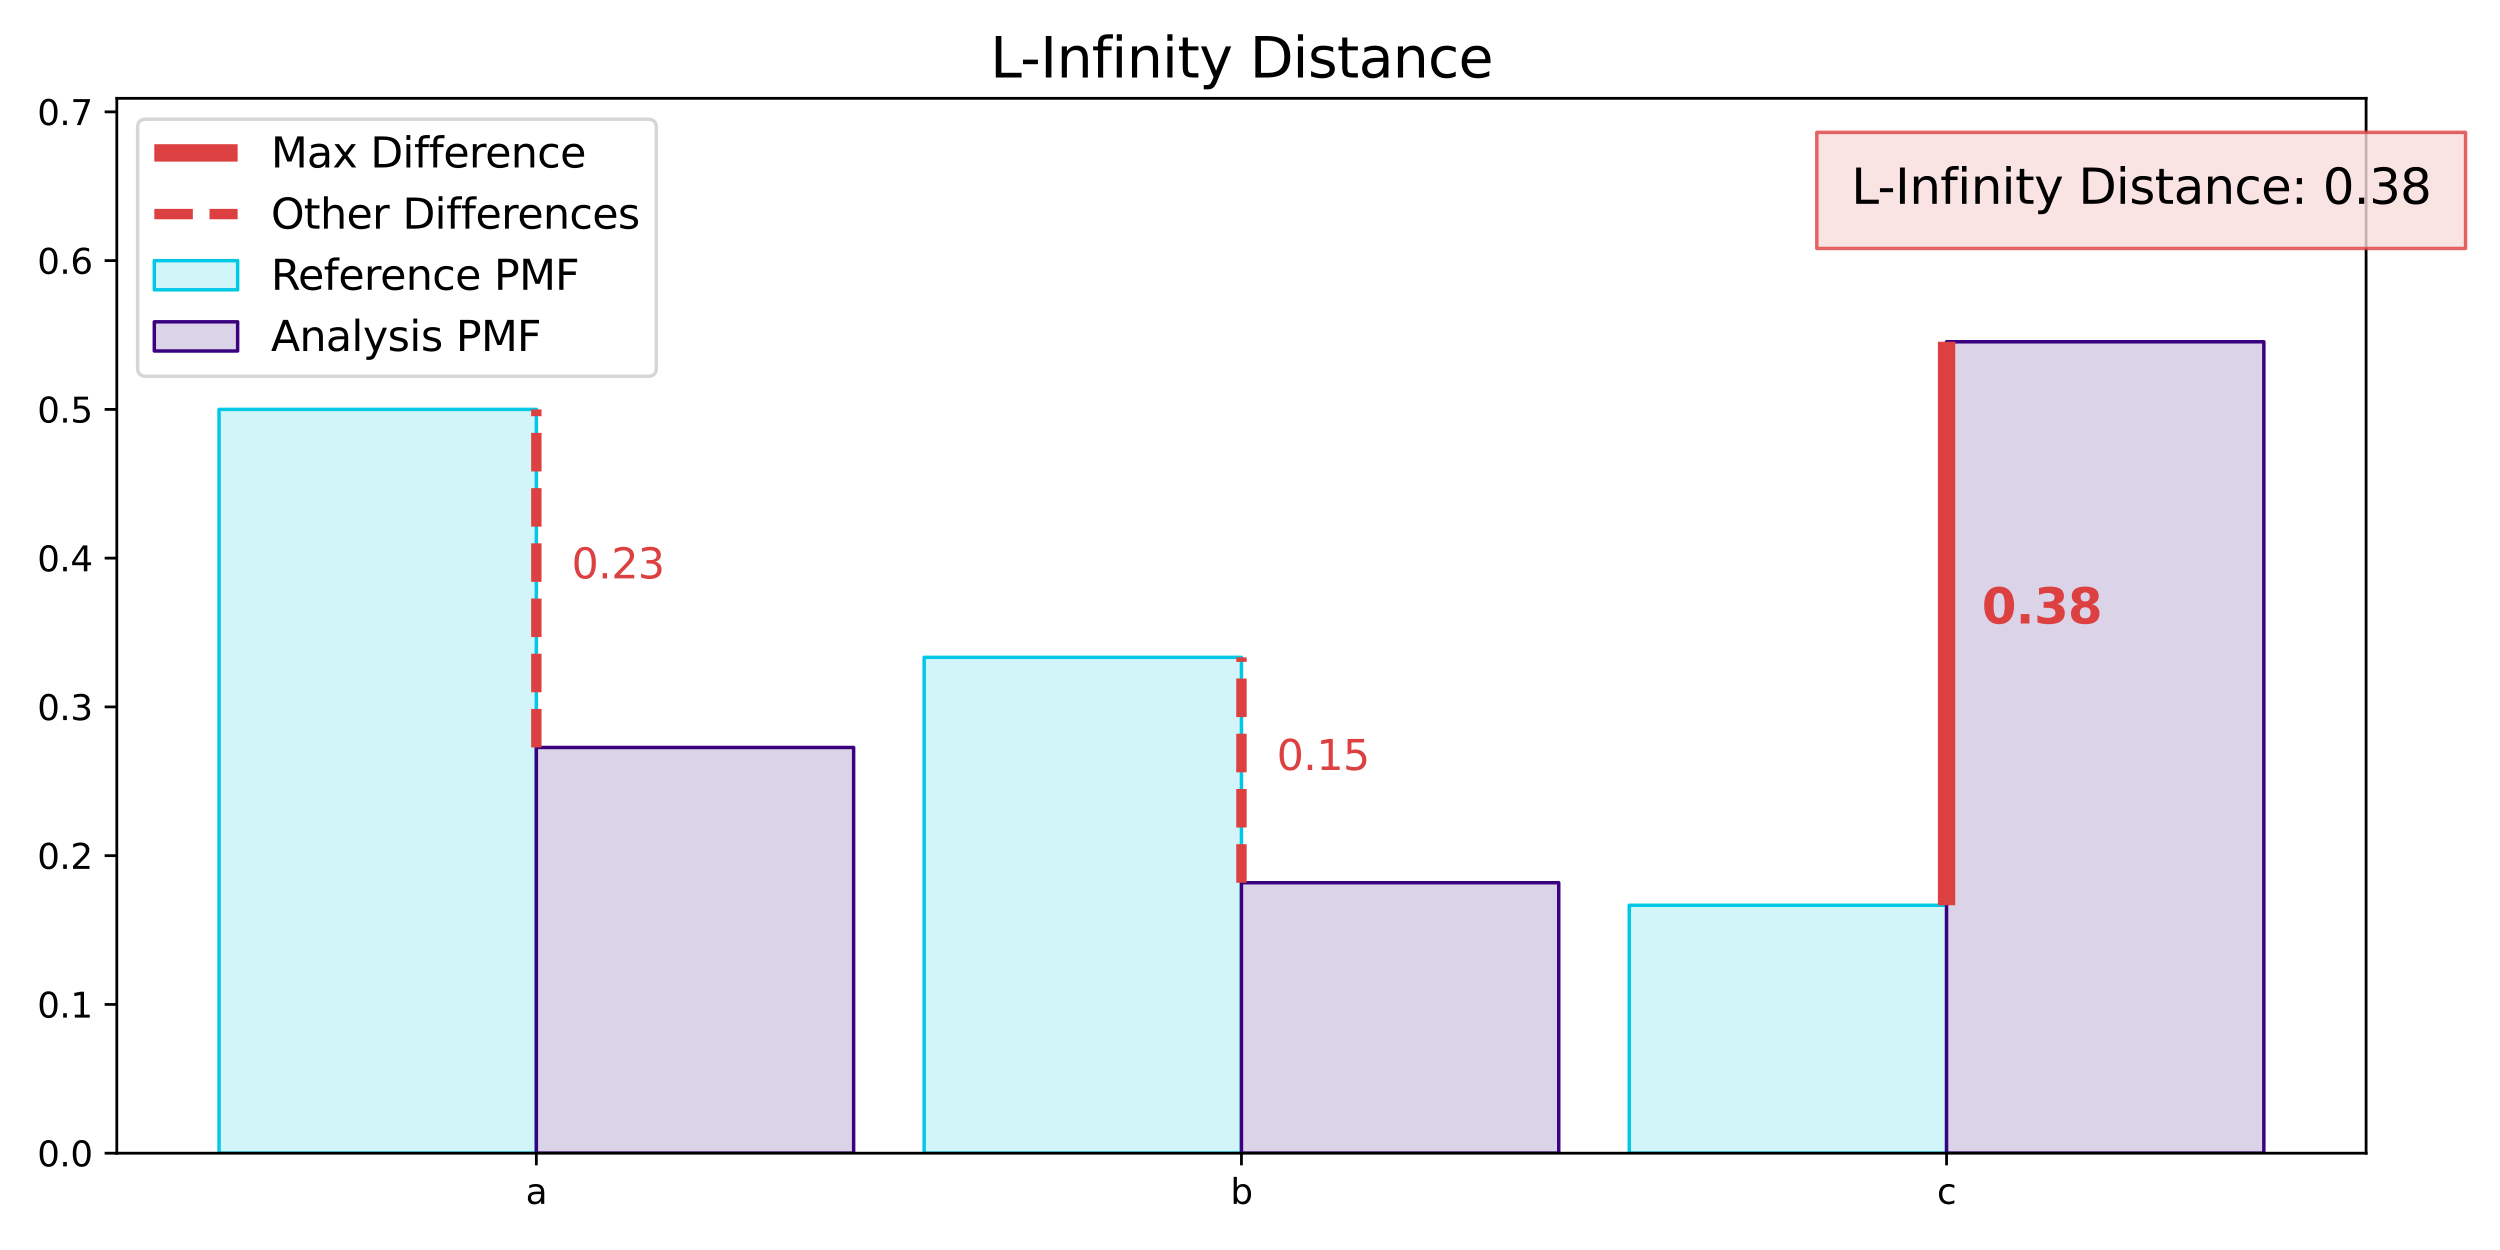 <?xml version="1.0" encoding="utf-8" standalone="no"?>
<!DOCTYPE svg PUBLIC "-//W3C//DTD SVG 1.1//EN"
  "http://www.w3.org/Graphics/SVG/1.1/DTD/svg11.dtd">
<svg xmlns:xlink="http://www.w3.org/1999/xlink" width="720pt" height="360pt" viewBox="0 0 720 360" xmlns="http://www.w3.org/2000/svg" version="1.1">
 <defs>
  <style type="text/css">*{stroke-linejoin: round; stroke-linecap: butt}</style>
 </defs>
 <g id="figure_1">
  <g id="patch_1">
   <path d="M 0 360
L 720 360
L 720 0
L 0 0
z
" style="fill: #ffffff"/>
  </g>
  <g id="axes_1">
   <g id="patch_2">
    <path d="M 33.64 332.12
L 681.435 332.12
L 681.435 28.32
L 33.64 28.32
z
" style="fill: #ffffff"/>
   </g>
   <g id="patch_3">
    <path d="M 63.085 332.12
L 154.467 332.12
L 154.467 117.902
L 63.085 117.902
z
" clip-path="url(#p4fea6b548c)" style="fill: #d2f5fa; stroke: #00c8e5; stroke-linejoin: miter"/>
   </g>
   <g id="patch_4">
    <path d="M 266.156 332.12
L 357.538 332.12
L 357.538 189.308
L 266.156 189.308
z
" clip-path="url(#p4fea6b548c)" style="fill: #d2f5fa; stroke: #00c8e5; stroke-linejoin: miter"/>
   </g>
   <g id="patch_5">
    <path d="M 469.226 332.12
L 560.608 332.12
L 560.608 260.714
L 469.226 260.714
z
" clip-path="url(#p4fea6b548c)" style="fill: #d2f5fa; stroke: #00c8e5; stroke-linejoin: miter"/>
   </g>
   <g id="patch_6">
    <path d="M 154.467 332.12
L 245.849 332.12
L 245.849 215.274
L 154.467 215.274
z
" clip-path="url(#p4fea6b548c)" style="fill: #dbd3e7; stroke: #3b0280; stroke-linejoin: miter"/>
   </g>
   <g id="patch_7">
    <path d="M 357.538 332.12
L 448.919 332.12
L 448.919 254.223
L 357.538 254.223
z
" clip-path="url(#p4fea6b548c)" style="fill: #dbd3e7; stroke: #3b0280; stroke-linejoin: miter"/>
   </g>
   <g id="patch_8">
    <path d="M 560.608 332.12
L 651.99 332.12
L 651.99 98.428
L 560.608 98.428
z
" clip-path="url(#p4fea6b548c)" style="fill: #dbd3e7; stroke: #3b0280; stroke-linejoin: miter"/>
   </g>
   <g id="matplotlib.axis_1">
    <g id="xtick_1">
     <g id="line2d_1">
      <defs>
       <path id="m8bfab1f892" d="M 0 0
L 0 3.5
" style="stroke: #000000; stroke-width: 0.8"/>
      </defs>
      <g>
       <use xlink:href="#m8bfab1f892" x="154.467" y="332.12" style="stroke: #000000; stroke-width: 0.8"/>
      </g>
     </g>
     <g id="text_1">
      <!-- a -->
      <g transform="translate(151.403 346.718) scale(0.1 -0.1)">
       <defs>
        <path id="DejaVuSans-61" d="M 2194 1759
Q 1497 1759 1228 1600
Q 959 1441 959 1056
Q 959 750 1161 570
Q 1363 391 1709 391
Q 2188 391 2477 730
Q 2766 1069 2766 1631
L 2766 1759
L 2194 1759
z
M 3341 1997
L 3341 0
L 2766 0
L 2766 531
Q 2569 213 2275 61
Q 1981 -91 1556 -91
Q 1019 -91 701 211
Q 384 513 384 1019
Q 384 1609 779 1909
Q 1175 2209 1959 2209
L 2766 2209
L 2766 2266
Q 2766 2663 2505 2880
Q 2244 3097 1772 3097
Q 1472 3097 1187 3025
Q 903 2953 641 2809
L 641 3341
Q 956 3463 1253 3523
Q 1550 3584 1831 3584
Q 2591 3584 2966 3190
Q 3341 2797 3341 1997
z
" transform="scale(0.016)"/>
       </defs>
       <use xlink:href="#DejaVuSans-61"/>
      </g>
     </g>
    </g>
    <g id="xtick_2">
     <g id="line2d_2">
      <g>
       <use xlink:href="#m8bfab1f892" x="357.538" y="332.12" style="stroke: #000000; stroke-width: 0.8"/>
      </g>
     </g>
     <g id="text_2">
      <!-- b -->
      <g transform="translate(354.363 346.718) scale(0.1 -0.1)">
       <defs>
        <path id="DejaVuSans-62" d="M 3116 1747
Q 3116 2381 2855 2742
Q 2594 3103 2138 3103
Q 1681 3103 1420 2742
Q 1159 2381 1159 1747
Q 1159 1113 1420 752
Q 1681 391 2138 391
Q 2594 391 2855 752
Q 3116 1113 3116 1747
z
M 1159 2969
Q 1341 3281 1617 3432
Q 1894 3584 2278 3584
Q 2916 3584 3314 3078
Q 3713 2572 3713 1747
Q 3713 922 3314 415
Q 2916 -91 2278 -91
Q 1894 -91 1617 61
Q 1341 213 1159 525
L 1159 0
L 581 0
L 581 4863
L 1159 4863
L 1159 2969
z
" transform="scale(0.016)"/>
       </defs>
       <use xlink:href="#DejaVuSans-62"/>
      </g>
     </g>
    </g>
    <g id="xtick_3">
     <g id="line2d_3">
      <g>
       <use xlink:href="#m8bfab1f892" x="560.608" y="332.12" style="stroke: #000000; stroke-width: 0.8"/>
      </g>
     </g>
     <g id="text_3">
      <!-- c -->
      <g transform="translate(557.859 346.718) scale(0.1 -0.1)">
       <defs>
        <path id="DejaVuSans-63" d="M 3122 3366
L 3122 2828
Q 2878 2963 2633 3030
Q 2388 3097 2138 3097
Q 1578 3097 1268 2742
Q 959 2388 959 1747
Q 959 1106 1268 751
Q 1578 397 2138 397
Q 2388 397 2633 464
Q 2878 531 3122 666
L 3122 134
Q 2881 22 2623 -34
Q 2366 -91 2075 -91
Q 1284 -91 818 406
Q 353 903 353 1747
Q 353 2603 823 3093
Q 1294 3584 2113 3584
Q 2378 3584 2631 3529
Q 2884 3475 3122 3366
z
" transform="scale(0.016)"/>
       </defs>
       <use xlink:href="#DejaVuSans-63"/>
      </g>
     </g>
    </g>
   </g>
   <g id="matplotlib.axis_2">
    <g id="ytick_1">
     <g id="line2d_4">
      <defs>
       <path id="m8ca3e40de0" d="M 0 0
L -3.5 0
" style="stroke: #000000; stroke-width: 0.8"/>
      </defs>
      <g>
       <use xlink:href="#m8ca3e40de0" x="33.64" y="332.12" style="stroke: #000000; stroke-width: 0.8"/>
      </g>
     </g>
     <g id="text_4">
      <!-- 0.0 -->
      <g transform="translate(10.737 335.919) scale(0.1 -0.1)">
       <defs>
        <path id="DejaVuSans-30" d="M 2034 4250
Q 1547 4250 1301 3770
Q 1056 3291 1056 2328
Q 1056 1369 1301 889
Q 1547 409 2034 409
Q 2525 409 2770 889
Q 3016 1369 3016 2328
Q 3016 3291 2770 3770
Q 2525 4250 2034 4250
z
M 2034 4750
Q 2819 4750 3233 4129
Q 3647 3509 3647 2328
Q 3647 1150 3233 529
Q 2819 -91 2034 -91
Q 1250 -91 836 529
Q 422 1150 422 2328
Q 422 3509 836 4129
Q 1250 4750 2034 4750
z
" transform="scale(0.016)"/>
        <path id="DejaVuSans-2e" d="M 684 794
L 1344 794
L 1344 0
L 684 0
L 684 794
z
" transform="scale(0.016)"/>
       </defs>
       <use xlink:href="#DejaVuSans-30"/>
       <use xlink:href="#DejaVuSans-2e" x="63.623"/>
       <use xlink:href="#DejaVuSans-30" x="95.41"/>
      </g>
     </g>
    </g>
    <g id="ytick_2">
     <g id="line2d_5">
      <g>
       <use xlink:href="#m8ca3e40de0" x="33.64" y="289.276" style="stroke: #000000; stroke-width: 0.8"/>
      </g>
     </g>
     <g id="text_5">
      <!-- 0.1 -->
      <g transform="translate(10.737 293.076) scale(0.1 -0.1)">
       <defs>
        <path id="DejaVuSans-31" d="M 794 531
L 1825 531
L 1825 4091
L 703 3866
L 703 4441
L 1819 4666
L 2450 4666
L 2450 531
L 3481 531
L 3481 0
L 794 0
L 794 531
z
" transform="scale(0.016)"/>
       </defs>
       <use xlink:href="#DejaVuSans-30"/>
       <use xlink:href="#DejaVuSans-2e" x="63.623"/>
       <use xlink:href="#DejaVuSans-31" x="95.41"/>
      </g>
     </g>
    </g>
    <g id="ytick_3">
     <g id="line2d_6">
      <g>
       <use xlink:href="#m8ca3e40de0" x="33.64" y="246.433" style="stroke: #000000; stroke-width: 0.8"/>
      </g>
     </g>
     <g id="text_6">
      <!-- 0.2 -->
      <g transform="translate(10.737 250.232) scale(0.1 -0.1)">
       <defs>
        <path id="DejaVuSans-32" d="M 1228 531
L 3431 531
L 3431 0
L 469 0
L 469 531
Q 828 903 1448 1529
Q 2069 2156 2228 2338
Q 2531 2678 2651 2914
Q 2772 3150 2772 3378
Q 2772 3750 2511 3984
Q 2250 4219 1831 4219
Q 1534 4219 1204 4116
Q 875 4013 500 3803
L 500 4441
Q 881 4594 1212 4672
Q 1544 4750 1819 4750
Q 2544 4750 2975 4387
Q 3406 4025 3406 3419
Q 3406 3131 3298 2873
Q 3191 2616 2906 2266
Q 2828 2175 2409 1742
Q 1991 1309 1228 531
z
" transform="scale(0.016)"/>
       </defs>
       <use xlink:href="#DejaVuSans-30"/>
       <use xlink:href="#DejaVuSans-2e" x="63.623"/>
       <use xlink:href="#DejaVuSans-32" x="95.41"/>
      </g>
     </g>
    </g>
    <g id="ytick_4">
     <g id="line2d_7">
      <g>
       <use xlink:href="#m8ca3e40de0" x="33.64" y="203.589" style="stroke: #000000; stroke-width: 0.8"/>
      </g>
     </g>
     <g id="text_7">
      <!-- 0.3 -->
      <g transform="translate(10.737 207.388) scale(0.1 -0.1)">
       <defs>
        <path id="DejaVuSans-33" d="M 2597 2516
Q 3050 2419 3304 2112
Q 3559 1806 3559 1356
Q 3559 666 3084 287
Q 2609 -91 1734 -91
Q 1441 -91 1130 -33
Q 819 25 488 141
L 488 750
Q 750 597 1062 519
Q 1375 441 1716 441
Q 2309 441 2620 675
Q 2931 909 2931 1356
Q 2931 1769 2642 2001
Q 2353 2234 1838 2234
L 1294 2234
L 1294 2753
L 1863 2753
Q 2328 2753 2575 2939
Q 2822 3125 2822 3475
Q 2822 3834 2567 4026
Q 2313 4219 1838 4219
Q 1578 4219 1281 4162
Q 984 4106 628 3988
L 628 4550
Q 988 4650 1302 4700
Q 1616 4750 1894 4750
Q 2613 4750 3031 4423
Q 3450 4097 3450 3541
Q 3450 3153 3228 2886
Q 3006 2619 2597 2516
z
" transform="scale(0.016)"/>
       </defs>
       <use xlink:href="#DejaVuSans-30"/>
       <use xlink:href="#DejaVuSans-2e" x="63.623"/>
       <use xlink:href="#DejaVuSans-33" x="95.41"/>
      </g>
     </g>
    </g>
    <g id="ytick_5">
     <g id="line2d_8">
      <g>
       <use xlink:href="#m8ca3e40de0" x="33.64" y="160.746" style="stroke: #000000; stroke-width: 0.8"/>
      </g>
     </g>
     <g id="text_8">
      <!-- 0.4 -->
      <g transform="translate(10.737 164.545) scale(0.1 -0.1)">
       <defs>
        <path id="DejaVuSans-34" d="M 2419 4116
L 825 1625
L 2419 1625
L 2419 4116
z
M 2253 4666
L 3047 4666
L 3047 1625
L 3713 1625
L 3713 1100
L 3047 1100
L 3047 0
L 2419 0
L 2419 1100
L 313 1100
L 313 1709
L 2253 4666
z
" transform="scale(0.016)"/>
       </defs>
       <use xlink:href="#DejaVuSans-30"/>
       <use xlink:href="#DejaVuSans-2e" x="63.623"/>
       <use xlink:href="#DejaVuSans-34" x="95.41"/>
      </g>
     </g>
    </g>
    <g id="ytick_6">
     <g id="line2d_9">
      <g>
       <use xlink:href="#m8ca3e40de0" x="33.64" y="117.902" style="stroke: #000000; stroke-width: 0.8"/>
      </g>
     </g>
     <g id="text_9">
      <!-- 0.5 -->
      <g transform="translate(10.737 121.701) scale(0.1 -0.1)">
       <defs>
        <path id="DejaVuSans-35" d="M 691 4666
L 3169 4666
L 3169 4134
L 1269 4134
L 1269 2991
Q 1406 3038 1543 3061
Q 1681 3084 1819 3084
Q 2600 3084 3056 2656
Q 3513 2228 3513 1497
Q 3513 744 3044 326
Q 2575 -91 1722 -91
Q 1428 -91 1123 -41
Q 819 9 494 109
L 494 744
Q 775 591 1075 516
Q 1375 441 1709 441
Q 2250 441 2565 725
Q 2881 1009 2881 1497
Q 2881 1984 2565 2268
Q 2250 2553 1709 2553
Q 1456 2553 1204 2497
Q 953 2441 691 2322
L 691 4666
z
" transform="scale(0.016)"/>
       </defs>
       <use xlink:href="#DejaVuSans-30"/>
       <use xlink:href="#DejaVuSans-2e" x="63.623"/>
       <use xlink:href="#DejaVuSans-35" x="95.41"/>
      </g>
     </g>
    </g>
    <g id="ytick_7">
     <g id="line2d_10">
      <g>
       <use xlink:href="#m8ca3e40de0" x="33.64" y="75.058" style="stroke: #000000; stroke-width: 0.8"/>
      </g>
     </g>
     <g id="text_10">
      <!-- 0.6 -->
      <g transform="translate(10.737 78.858) scale(0.1 -0.1)">
       <defs>
        <path id="DejaVuSans-36" d="M 2113 2584
Q 1688 2584 1439 2293
Q 1191 2003 1191 1497
Q 1191 994 1439 701
Q 1688 409 2113 409
Q 2538 409 2786 701
Q 3034 994 3034 1497
Q 3034 2003 2786 2293
Q 2538 2584 2113 2584
z
M 3366 4563
L 3366 3988
Q 3128 4100 2886 4159
Q 2644 4219 2406 4219
Q 1781 4219 1451 3797
Q 1122 3375 1075 2522
Q 1259 2794 1537 2939
Q 1816 3084 2150 3084
Q 2853 3084 3261 2657
Q 3669 2231 3669 1497
Q 3669 778 3244 343
Q 2819 -91 2113 -91
Q 1303 -91 875 529
Q 447 1150 447 2328
Q 447 3434 972 4092
Q 1497 4750 2381 4750
Q 2619 4750 2861 4703
Q 3103 4656 3366 4563
z
" transform="scale(0.016)"/>
       </defs>
       <use xlink:href="#DejaVuSans-30"/>
       <use xlink:href="#DejaVuSans-2e" x="63.623"/>
       <use xlink:href="#DejaVuSans-36" x="95.41"/>
      </g>
     </g>
    </g>
    <g id="ytick_8">
     <g id="line2d_11">
      <g>
       <use xlink:href="#m8ca3e40de0" x="33.64" y="32.215" style="stroke: #000000; stroke-width: 0.8"/>
      </g>
     </g>
     <g id="text_11">
      <!-- 0.7 -->
      <g transform="translate(10.737 36.014) scale(0.1 -0.1)">
       <defs>
        <path id="DejaVuSans-37" d="M 525 4666
L 3525 4666
L 3525 4397
L 1831 0
L 1172 0
L 2766 4134
L 525 4134
L 525 4666
z
" transform="scale(0.016)"/>
       </defs>
       <use xlink:href="#DejaVuSans-30"/>
       <use xlink:href="#DejaVuSans-2e" x="63.623"/>
       <use xlink:href="#DejaVuSans-37" x="95.41"/>
      </g>
     </g>
    </g>
   </g>
   <g id="LineCollection_1">
    <path d="M 560.608 260.714
L 560.608 98.428
" clip-path="url(#p4fea6b548c)" style="fill: none; stroke: #dd4040; stroke-width: 5"/>
   </g>
   <g id="LineCollection_2">
    <path d="M 154.467 215.274
L 154.467 117.902
" clip-path="url(#p4fea6b548c)" style="fill: none; stroke-dasharray: 11.1,4.8; stroke-dashoffset: 0; stroke: #dd4040; stroke-width: 3"/>
   </g>
   <g id="LineCollection_3">
    <path d="M 357.538 254.223
L 357.538 189.308
" clip-path="url(#p4fea6b548c)" style="fill: none; stroke-dasharray: 11.1,4.8; stroke-dashoffset: 0; stroke: #dd4040; stroke-width: 3"/>
   </g>
   <g id="patch_9">
    <path d="M 33.64 332.12
L 33.64 28.32
" style="fill: none; stroke: #000000; stroke-width: 0.8; stroke-linejoin: miter; stroke-linecap: square"/>
   </g>
   <g id="patch_10">
    <path d="M 681.435 332.12
L 681.435 28.32
" style="fill: none; stroke: #000000; stroke-width: 0.8; stroke-linejoin: miter; stroke-linecap: square"/>
   </g>
   <g id="patch_11">
    <path d="M 33.64 332.12
L 681.435 332.12
" style="fill: none; stroke: #000000; stroke-width: 0.8; stroke-linejoin: miter; stroke-linecap: square"/>
   </g>
   <g id="patch_12">
    <path d="M 33.64 28.32
L 681.435 28.32
" style="fill: none; stroke: #000000; stroke-width: 0.8; stroke-linejoin: miter; stroke-linecap: square"/>
   </g>
   <g id="text_12">
    <!-- 0.38 -->
    <g style="fill: #dd4040" transform="translate(570.762 179.571) scale(0.14 -0.14)">
     <defs>
      <path id="DejaVuSans-Bold-30" d="M 2944 2338
Q 2944 3213 2780 3570
Q 2616 3928 2228 3928
Q 1841 3928 1675 3570
Q 1509 3213 1509 2338
Q 1509 1453 1675 1090
Q 1841 728 2228 728
Q 2613 728 2778 1090
Q 2944 1453 2944 2338
z
M 4147 2328
Q 4147 1169 3647 539
Q 3147 -91 2228 -91
Q 1306 -91 806 539
Q 306 1169 306 2328
Q 306 3491 806 4120
Q 1306 4750 2228 4750
Q 3147 4750 3647 4120
Q 4147 3491 4147 2328
z
" transform="scale(0.016)"/>
      <path id="DejaVuSans-Bold-2e" d="M 653 1209
L 1778 1209
L 1778 0
L 653 0
L 653 1209
z
" transform="scale(0.016)"/>
      <path id="DejaVuSans-Bold-33" d="M 2981 2516
Q 3453 2394 3698 2092
Q 3944 1791 3944 1325
Q 3944 631 3412 270
Q 2881 -91 1863 -91
Q 1503 -91 1142 -33
Q 781 25 428 141
L 428 1069
Q 766 900 1098 814
Q 1431 728 1753 728
Q 2231 728 2486 893
Q 2741 1059 2741 1369
Q 2741 1688 2480 1852
Q 2219 2016 1709 2016
L 1228 2016
L 1228 2791
L 1734 2791
Q 2188 2791 2409 2933
Q 2631 3075 2631 3366
Q 2631 3634 2415 3781
Q 2200 3928 1806 3928
Q 1516 3928 1219 3862
Q 922 3797 628 3669
L 628 4550
Q 984 4650 1334 4700
Q 1684 4750 2022 4750
Q 2931 4750 3382 4451
Q 3834 4153 3834 3553
Q 3834 3144 3618 2883
Q 3403 2622 2981 2516
z
" transform="scale(0.016)"/>
      <path id="DejaVuSans-Bold-38" d="M 2228 2088
Q 1891 2088 1709 1903
Q 1528 1719 1528 1375
Q 1528 1031 1709 848
Q 1891 666 2228 666
Q 2563 666 2741 848
Q 2919 1031 2919 1375
Q 2919 1722 2741 1905
Q 2563 2088 2228 2088
z
M 1350 2484
Q 925 2613 709 2878
Q 494 3144 494 3541
Q 494 4131 934 4440
Q 1375 4750 2228 4750
Q 3075 4750 3515 4442
Q 3956 4134 3956 3541
Q 3956 3144 3739 2878
Q 3522 2613 3097 2484
Q 3572 2353 3814 2058
Q 4056 1763 4056 1313
Q 4056 619 3595 264
Q 3134 -91 2228 -91
Q 1319 -91 855 264
Q 391 619 391 1313
Q 391 1763 633 2058
Q 875 2353 1350 2484
z
M 1631 3419
Q 1631 3141 1786 2991
Q 1941 2841 2228 2841
Q 2509 2841 2662 2991
Q 2816 3141 2816 3419
Q 2816 3697 2662 3845
Q 2509 3994 2228 3994
Q 1941 3994 1786 3844
Q 1631 3694 1631 3419
z
" transform="scale(0.016)"/>
     </defs>
     <use xlink:href="#DejaVuSans-Bold-30"/>
     <use xlink:href="#DejaVuSans-Bold-2e" x="69.58"/>
     <use xlink:href="#DejaVuSans-Bold-33" x="107.568"/>
     <use xlink:href="#DejaVuSans-Bold-38" x="177.148"/>
    </g>
   </g>
   <g id="text_13">
    <!-- 0.23 -->
    <g style="fill: #dd4040" transform="translate(164.62 166.588) scale(0.12 -0.12)">
     <use xlink:href="#DejaVuSans-30"/>
     <use xlink:href="#DejaVuSans-2e" x="63.623"/>
     <use xlink:href="#DejaVuSans-32" x="95.41"/>
     <use xlink:href="#DejaVuSans-33" x="159.033"/>
    </g>
   </g>
   <g id="text_14">
    <!-- 0.15 -->
    <g style="fill: #dd4040" transform="translate(367.691 221.765) scale(0.12 -0.12)">
     <use xlink:href="#DejaVuSans-30"/>
     <use xlink:href="#DejaVuSans-2e" x="63.623"/>
     <use xlink:href="#DejaVuSans-31" x="95.41"/>
     <use xlink:href="#DejaVuSans-35" x="159.033"/>
    </g>
   </g>
   <g id="text_15">
    <g id="patch_13">
     <path d="M 523.233 71.552
L 710.078 71.552
L 710.078 38.122
L 523.233 38.122
z
" style="fill: #f8dcdc; opacity: 0.8; stroke: #dd4040; stroke-linejoin: miter"/>
    </g>
    <!-- L-Infinity Distance: 0.38 -->
    <g transform="translate(533.173 58.7) scale(0.14 -0.14)">
     <defs>
      <path id="DejaVuSans-4c" d="M 628 4666
L 1259 4666
L 1259 531
L 3531 531
L 3531 0
L 628 0
L 628 4666
z
" transform="scale(0.016)"/>
      <path id="DejaVuSans-2d" d="M 313 2009
L 1997 2009
L 1997 1497
L 313 1497
L 313 2009
z
" transform="scale(0.016)"/>
      <path id="DejaVuSans-49" d="M 628 4666
L 1259 4666
L 1259 0
L 628 0
L 628 4666
z
" transform="scale(0.016)"/>
      <path id="DejaVuSans-6e" d="M 3513 2113
L 3513 0
L 2938 0
L 2938 2094
Q 2938 2591 2744 2837
Q 2550 3084 2163 3084
Q 1697 3084 1428 2787
Q 1159 2491 1159 1978
L 1159 0
L 581 0
L 581 3500
L 1159 3500
L 1159 2956
Q 1366 3272 1645 3428
Q 1925 3584 2291 3584
Q 2894 3584 3203 3211
Q 3513 2838 3513 2113
z
" transform="scale(0.016)"/>
      <path id="DejaVuSans-66" d="M 2375 4863
L 2375 4384
L 1825 4384
Q 1516 4384 1395 4259
Q 1275 4134 1275 3809
L 1275 3500
L 2222 3500
L 2222 3053
L 1275 3053
L 1275 0
L 697 0
L 697 3053
L 147 3053
L 147 3500
L 697 3500
L 697 3744
Q 697 4328 969 4595
Q 1241 4863 1831 4863
L 2375 4863
z
" transform="scale(0.016)"/>
      <path id="DejaVuSans-69" d="M 603 3500
L 1178 3500
L 1178 0
L 603 0
L 603 3500
z
M 603 4863
L 1178 4863
L 1178 4134
L 603 4134
L 603 4863
z
" transform="scale(0.016)"/>
      <path id="DejaVuSans-74" d="M 1172 4494
L 1172 3500
L 2356 3500
L 2356 3053
L 1172 3053
L 1172 1153
Q 1172 725 1289 603
Q 1406 481 1766 481
L 2356 481
L 2356 0
L 1766 0
Q 1100 0 847 248
Q 594 497 594 1153
L 594 3053
L 172 3053
L 172 3500
L 594 3500
L 594 4494
L 1172 4494
z
" transform="scale(0.016)"/>
      <path id="DejaVuSans-79" d="M 2059 -325
Q 1816 -950 1584 -1140
Q 1353 -1331 966 -1331
L 506 -1331
L 506 -850
L 844 -850
Q 1081 -850 1212 -737
Q 1344 -625 1503 -206
L 1606 56
L 191 3500
L 800 3500
L 1894 763
L 2988 3500
L 3597 3500
L 2059 -325
z
" transform="scale(0.016)"/>
      <path id="DejaVuSans-20" transform="scale(0.016)"/>
      <path id="DejaVuSans-44" d="M 1259 4147
L 1259 519
L 2022 519
Q 2988 519 3436 956
Q 3884 1394 3884 2338
Q 3884 3275 3436 3711
Q 2988 4147 2022 4147
L 1259 4147
z
M 628 4666
L 1925 4666
Q 3281 4666 3915 4102
Q 4550 3538 4550 2338
Q 4550 1131 3912 565
Q 3275 0 1925 0
L 628 0
L 628 4666
z
" transform="scale(0.016)"/>
      <path id="DejaVuSans-73" d="M 2834 3397
L 2834 2853
Q 2591 2978 2328 3040
Q 2066 3103 1784 3103
Q 1356 3103 1142 2972
Q 928 2841 928 2578
Q 928 2378 1081 2264
Q 1234 2150 1697 2047
L 1894 2003
Q 2506 1872 2764 1633
Q 3022 1394 3022 966
Q 3022 478 2636 193
Q 2250 -91 1575 -91
Q 1294 -91 989 -36
Q 684 19 347 128
L 347 722
Q 666 556 975 473
Q 1284 391 1588 391
Q 1994 391 2212 530
Q 2431 669 2431 922
Q 2431 1156 2273 1281
Q 2116 1406 1581 1522
L 1381 1569
Q 847 1681 609 1914
Q 372 2147 372 2553
Q 372 3047 722 3315
Q 1072 3584 1716 3584
Q 2034 3584 2315 3537
Q 2597 3491 2834 3397
z
" transform="scale(0.016)"/>
      <path id="DejaVuSans-65" d="M 3597 1894
L 3597 1613
L 953 1613
Q 991 1019 1311 708
Q 1631 397 2203 397
Q 2534 397 2845 478
Q 3156 559 3463 722
L 3463 178
Q 3153 47 2828 -22
Q 2503 -91 2169 -91
Q 1331 -91 842 396
Q 353 884 353 1716
Q 353 2575 817 3079
Q 1281 3584 2069 3584
Q 2775 3584 3186 3129
Q 3597 2675 3597 1894
z
M 3022 2063
Q 3016 2534 2758 2815
Q 2500 3097 2075 3097
Q 1594 3097 1305 2825
Q 1016 2553 972 2059
L 3022 2063
z
" transform="scale(0.016)"/>
      <path id="DejaVuSans-3a" d="M 750 794
L 1409 794
L 1409 0
L 750 0
L 750 794
z
M 750 3309
L 1409 3309
L 1409 2516
L 750 2516
L 750 3309
z
" transform="scale(0.016)"/>
      <path id="DejaVuSans-38" d="M 2034 2216
Q 1584 2216 1326 1975
Q 1069 1734 1069 1313
Q 1069 891 1326 650
Q 1584 409 2034 409
Q 2484 409 2743 651
Q 3003 894 3003 1313
Q 3003 1734 2745 1975
Q 2488 2216 2034 2216
z
M 1403 2484
Q 997 2584 770 2862
Q 544 3141 544 3541
Q 544 4100 942 4425
Q 1341 4750 2034 4750
Q 2731 4750 3128 4425
Q 3525 4100 3525 3541
Q 3525 3141 3298 2862
Q 3072 2584 2669 2484
Q 3125 2378 3379 2068
Q 3634 1759 3634 1313
Q 3634 634 3220 271
Q 2806 -91 2034 -91
Q 1263 -91 848 271
Q 434 634 434 1313
Q 434 1759 690 2068
Q 947 2378 1403 2484
z
M 1172 3481
Q 1172 3119 1398 2916
Q 1625 2713 2034 2713
Q 2441 2713 2670 2916
Q 2900 3119 2900 3481
Q 2900 3844 2670 4047
Q 2441 4250 2034 4250
Q 1625 4250 1398 4047
Q 1172 3844 1172 3481
z
" transform="scale(0.016)"/>
     </defs>
     <use xlink:href="#DejaVuSans-4c"/>
     <use xlink:href="#DejaVuSans-2d" x="53.963"/>
     <use xlink:href="#DejaVuSans-49" x="90.047"/>
     <use xlink:href="#DejaVuSans-6e" x="119.539"/>
     <use xlink:href="#DejaVuSans-66" x="182.918"/>
     <use xlink:href="#DejaVuSans-69" x="218.123"/>
     <use xlink:href="#DejaVuSans-6e" x="245.906"/>
     <use xlink:href="#DejaVuSans-69" x="309.285"/>
     <use xlink:href="#DejaVuSans-74" x="337.068"/>
     <use xlink:href="#DejaVuSans-79" x="376.277"/>
     <use xlink:href="#DejaVuSans-20" x="435.457"/>
     <use xlink:href="#DejaVuSans-44" x="467.244"/>
     <use xlink:href="#DejaVuSans-69" x="544.246"/>
     <use xlink:href="#DejaVuSans-73" x="572.029"/>
     <use xlink:href="#DejaVuSans-74" x="624.129"/>
     <use xlink:href="#DejaVuSans-61" x="663.338"/>
     <use xlink:href="#DejaVuSans-6e" x="724.617"/>
     <use xlink:href="#DejaVuSans-63" x="787.996"/>
     <use xlink:href="#DejaVuSans-65" x="842.977"/>
     <use xlink:href="#DejaVuSans-3a" x="904.5"/>
     <use xlink:href="#DejaVuSans-20" x="938.191"/>
     <use xlink:href="#DejaVuSans-30" x="969.979"/>
     <use xlink:href="#DejaVuSans-2e" x="1033.602"/>
     <use xlink:href="#DejaVuSans-33" x="1065.389"/>
     <use xlink:href="#DejaVuSans-38" x="1129.012"/>
    </g>
   </g>
   <g id="text_16">
    <!-- L-Infinity Distance -->
    <g transform="translate(285.179 22.32) scale(0.16 -0.16)">
     <use xlink:href="#DejaVuSans-4c"/>
     <use xlink:href="#DejaVuSans-2d" x="53.963"/>
     <use xlink:href="#DejaVuSans-49" x="90.047"/>
     <use xlink:href="#DejaVuSans-6e" x="119.539"/>
     <use xlink:href="#DejaVuSans-66" x="182.918"/>
     <use xlink:href="#DejaVuSans-69" x="218.123"/>
     <use xlink:href="#DejaVuSans-6e" x="245.906"/>
     <use xlink:href="#DejaVuSans-69" x="309.285"/>
     <use xlink:href="#DejaVuSans-74" x="337.068"/>
     <use xlink:href="#DejaVuSans-79" x="376.277"/>
     <use xlink:href="#DejaVuSans-20" x="435.457"/>
     <use xlink:href="#DejaVuSans-44" x="467.244"/>
     <use xlink:href="#DejaVuSans-69" x="544.246"/>
     <use xlink:href="#DejaVuSans-73" x="572.029"/>
     <use xlink:href="#DejaVuSans-74" x="624.129"/>
     <use xlink:href="#DejaVuSans-61" x="663.338"/>
     <use xlink:href="#DejaVuSans-6e" x="724.617"/>
     <use xlink:href="#DejaVuSans-63" x="787.996"/>
     <use xlink:href="#DejaVuSans-65" x="842.977"/>
    </g>
   </g>
   <g id="legend_1">
    <g id="patch_14">
     <path d="M 42.04 108.375
L 186.618 108.375
Q 189.018 108.375 189.018 105.975
L 189.018 36.72
Q 189.018 34.32 186.618 34.32
L 42.04 34.32
Q 39.64 34.32 39.64 36.72
L 39.64 105.975
Q 39.64 108.375 42.04 108.375
z
" style="fill: #ffffff; opacity: 0.8; stroke: #cccccc; stroke-linejoin: miter"/>
    </g>
    <g id="line2d_12">
     <path d="M 44.44 44.038
L 68.44 44.038
" style="fill: none; stroke: #dd4040; stroke-width: 5"/>
    </g>
    <g id="text_17">
     <!-- Max Difference -->
     <g transform="translate(78.04 48.238) scale(0.12 -0.12)">
      <defs>
       <path id="DejaVuSans-4d" d="M 628 4666
L 1569 4666
L 2759 1491
L 3956 4666
L 4897 4666
L 4897 0
L 4281 0
L 4281 4097
L 3078 897
L 2444 897
L 1241 4097
L 1241 0
L 628 0
L 628 4666
z
" transform="scale(0.016)"/>
       <path id="DejaVuSans-78" d="M 3513 3500
L 2247 1797
L 3578 0
L 2900 0
L 1881 1375
L 863 0
L 184 0
L 1544 1831
L 300 3500
L 978 3500
L 1906 2253
L 2834 3500
L 3513 3500
z
" transform="scale(0.016)"/>
       <path id="DejaVuSans-72" d="M 2631 2963
Q 2534 3019 2420 3045
Q 2306 3072 2169 3072
Q 1681 3072 1420 2755
Q 1159 2438 1159 1844
L 1159 0
L 581 0
L 581 3500
L 1159 3500
L 1159 2956
Q 1341 3275 1631 3429
Q 1922 3584 2338 3584
Q 2397 3584 2469 3576
Q 2541 3569 2628 3553
L 2631 2963
z
" transform="scale(0.016)"/>
      </defs>
      <use xlink:href="#DejaVuSans-4d"/>
      <use xlink:href="#DejaVuSans-61" x="86.279"/>
      <use xlink:href="#DejaVuSans-78" x="147.559"/>
      <use xlink:href="#DejaVuSans-20" x="206.738"/>
      <use xlink:href="#DejaVuSans-44" x="238.525"/>
      <use xlink:href="#DejaVuSans-69" x="315.527"/>
      <use xlink:href="#DejaVuSans-66" x="343.311"/>
      <use xlink:href="#DejaVuSans-66" x="378.516"/>
      <use xlink:href="#DejaVuSans-65" x="413.721"/>
      <use xlink:href="#DejaVuSans-72" x="475.244"/>
      <use xlink:href="#DejaVuSans-65" x="514.107"/>
      <use xlink:href="#DejaVuSans-6e" x="575.631"/>
      <use xlink:href="#DejaVuSans-63" x="639.01"/>
      <use xlink:href="#DejaVuSans-65" x="693.99"/>
     </g>
    </g>
    <g id="line2d_13">
     <path d="M 44.44 61.652
L 68.44 61.652
" style="fill: none; stroke-dasharray: 11.1,4.8; stroke-dashoffset: 0; stroke: #dd4040; stroke-width: 3"/>
    </g>
    <g id="text_18">
     <!-- Other Differences -->
     <g transform="translate(78.04 65.852) scale(0.12 -0.12)">
      <defs>
       <path id="DejaVuSans-4f" d="M 2522 4238
Q 1834 4238 1429 3725
Q 1025 3213 1025 2328
Q 1025 1447 1429 934
Q 1834 422 2522 422
Q 3209 422 3611 934
Q 4013 1447 4013 2328
Q 4013 3213 3611 3725
Q 3209 4238 2522 4238
z
M 2522 4750
Q 3503 4750 4090 4092
Q 4678 3434 4678 2328
Q 4678 1225 4090 567
Q 3503 -91 2522 -91
Q 1538 -91 948 565
Q 359 1222 359 2328
Q 359 3434 948 4092
Q 1538 4750 2522 4750
z
" transform="scale(0.016)"/>
       <path id="DejaVuSans-68" d="M 3513 2113
L 3513 0
L 2938 0
L 2938 2094
Q 2938 2591 2744 2837
Q 2550 3084 2163 3084
Q 1697 3084 1428 2787
Q 1159 2491 1159 1978
L 1159 0
L 581 0
L 581 4863
L 1159 4863
L 1159 2956
Q 1366 3272 1645 3428
Q 1925 3584 2291 3584
Q 2894 3584 3203 3211
Q 3513 2838 3513 2113
z
" transform="scale(0.016)"/>
      </defs>
      <use xlink:href="#DejaVuSans-4f"/>
      <use xlink:href="#DejaVuSans-74" x="78.711"/>
      <use xlink:href="#DejaVuSans-68" x="117.92"/>
      <use xlink:href="#DejaVuSans-65" x="181.299"/>
      <use xlink:href="#DejaVuSans-72" x="242.822"/>
      <use xlink:href="#DejaVuSans-20" x="283.936"/>
      <use xlink:href="#DejaVuSans-44" x="315.723"/>
      <use xlink:href="#DejaVuSans-69" x="392.725"/>
      <use xlink:href="#DejaVuSans-66" x="420.508"/>
      <use xlink:href="#DejaVuSans-66" x="455.713"/>
      <use xlink:href="#DejaVuSans-65" x="490.918"/>
      <use xlink:href="#DejaVuSans-72" x="552.441"/>
      <use xlink:href="#DejaVuSans-65" x="591.305"/>
      <use xlink:href="#DejaVuSans-6e" x="652.828"/>
      <use xlink:href="#DejaVuSans-63" x="716.207"/>
      <use xlink:href="#DejaVuSans-65" x="771.188"/>
      <use xlink:href="#DejaVuSans-73" x="832.711"/>
     </g>
    </g>
    <g id="patch_15">
     <path d="M 44.44 83.466
L 68.44 83.466
L 68.44 75.066
L 44.44 75.066
z
" style="fill: #d2f5fa; stroke: #00c8e5; stroke-linejoin: miter"/>
    </g>
    <g id="text_19">
     <!-- Reference PMF -->
     <g transform="translate(78.04 83.466) scale(0.12 -0.12)">
      <defs>
       <path id="DejaVuSans-52" d="M 2841 2188
Q 3044 2119 3236 1894
Q 3428 1669 3622 1275
L 4263 0
L 3584 0
L 2988 1197
Q 2756 1666 2539 1819
Q 2322 1972 1947 1972
L 1259 1972
L 1259 0
L 628 0
L 628 4666
L 2053 4666
Q 2853 4666 3247 4331
Q 3641 3997 3641 3322
Q 3641 2881 3436 2590
Q 3231 2300 2841 2188
z
M 1259 4147
L 1259 2491
L 2053 2491
Q 2509 2491 2742 2702
Q 2975 2913 2975 3322
Q 2975 3731 2742 3939
Q 2509 4147 2053 4147
L 1259 4147
z
" transform="scale(0.016)"/>
       <path id="DejaVuSans-50" d="M 1259 4147
L 1259 2394
L 2053 2394
Q 2494 2394 2734 2622
Q 2975 2850 2975 3272
Q 2975 3691 2734 3919
Q 2494 4147 2053 4147
L 1259 4147
z
M 628 4666
L 2053 4666
Q 2838 4666 3239 4311
Q 3641 3956 3641 3272
Q 3641 2581 3239 2228
Q 2838 1875 2053 1875
L 1259 1875
L 1259 0
L 628 0
L 628 4666
z
" transform="scale(0.016)"/>
       <path id="DejaVuSans-46" d="M 628 4666
L 3309 4666
L 3309 4134
L 1259 4134
L 1259 2759
L 3109 2759
L 3109 2228
L 1259 2228
L 1259 0
L 628 0
L 628 4666
z
" transform="scale(0.016)"/>
      </defs>
      <use xlink:href="#DejaVuSans-52"/>
      <use xlink:href="#DejaVuSans-65" x="64.982"/>
      <use xlink:href="#DejaVuSans-66" x="126.506"/>
      <use xlink:href="#DejaVuSans-65" x="161.711"/>
      <use xlink:href="#DejaVuSans-72" x="223.234"/>
      <use xlink:href="#DejaVuSans-65" x="262.098"/>
      <use xlink:href="#DejaVuSans-6e" x="323.621"/>
      <use xlink:href="#DejaVuSans-63" x="387"/>
      <use xlink:href="#DejaVuSans-65" x="441.98"/>
      <use xlink:href="#DejaVuSans-20" x="503.504"/>
      <use xlink:href="#DejaVuSans-50" x="535.291"/>
      <use xlink:href="#DejaVuSans-4d" x="595.594"/>
      <use xlink:href="#DejaVuSans-46" x="681.873"/>
     </g>
    </g>
    <g id="patch_16">
     <path d="M 44.44 101.079
L 68.44 101.079
L 68.44 92.679
L 44.44 92.679
z
" style="fill: #dbd3e7; stroke: #3b0280; stroke-linejoin: miter"/>
    </g>
    <g id="text_20">
     <!-- Analysis PMF -->
     <g transform="translate(78.04 101.079) scale(0.12 -0.12)">
      <defs>
       <path id="DejaVuSans-41" d="M 2188 4044
L 1331 1722
L 3047 1722
L 2188 4044
z
M 1831 4666
L 2547 4666
L 4325 0
L 3669 0
L 3244 1197
L 1141 1197
L 716 0
L 50 0
L 1831 4666
z
" transform="scale(0.016)"/>
       <path id="DejaVuSans-6c" d="M 603 4863
L 1178 4863
L 1178 0
L 603 0
L 603 4863
z
" transform="scale(0.016)"/>
      </defs>
      <use xlink:href="#DejaVuSans-41"/>
      <use xlink:href="#DejaVuSans-6e" x="68.408"/>
      <use xlink:href="#DejaVuSans-61" x="131.787"/>
      <use xlink:href="#DejaVuSans-6c" x="193.066"/>
      <use xlink:href="#DejaVuSans-79" x="220.85"/>
      <use xlink:href="#DejaVuSans-73" x="280.029"/>
      <use xlink:href="#DejaVuSans-69" x="332.129"/>
      <use xlink:href="#DejaVuSans-73" x="359.912"/>
      <use xlink:href="#DejaVuSans-20" x="412.012"/>
      <use xlink:href="#DejaVuSans-50" x="443.799"/>
      <use xlink:href="#DejaVuSans-4d" x="504.102"/>
      <use xlink:href="#DejaVuSans-46" x="590.381"/>
     </g>
    </g>
   </g>
  </g>
 </g>
 <defs>
  <clipPath id="p4fea6b548c">
   <rect x="33.64" y="28.32" width="647.795" height="303.8"/>
  </clipPath>
 </defs>
</svg>
